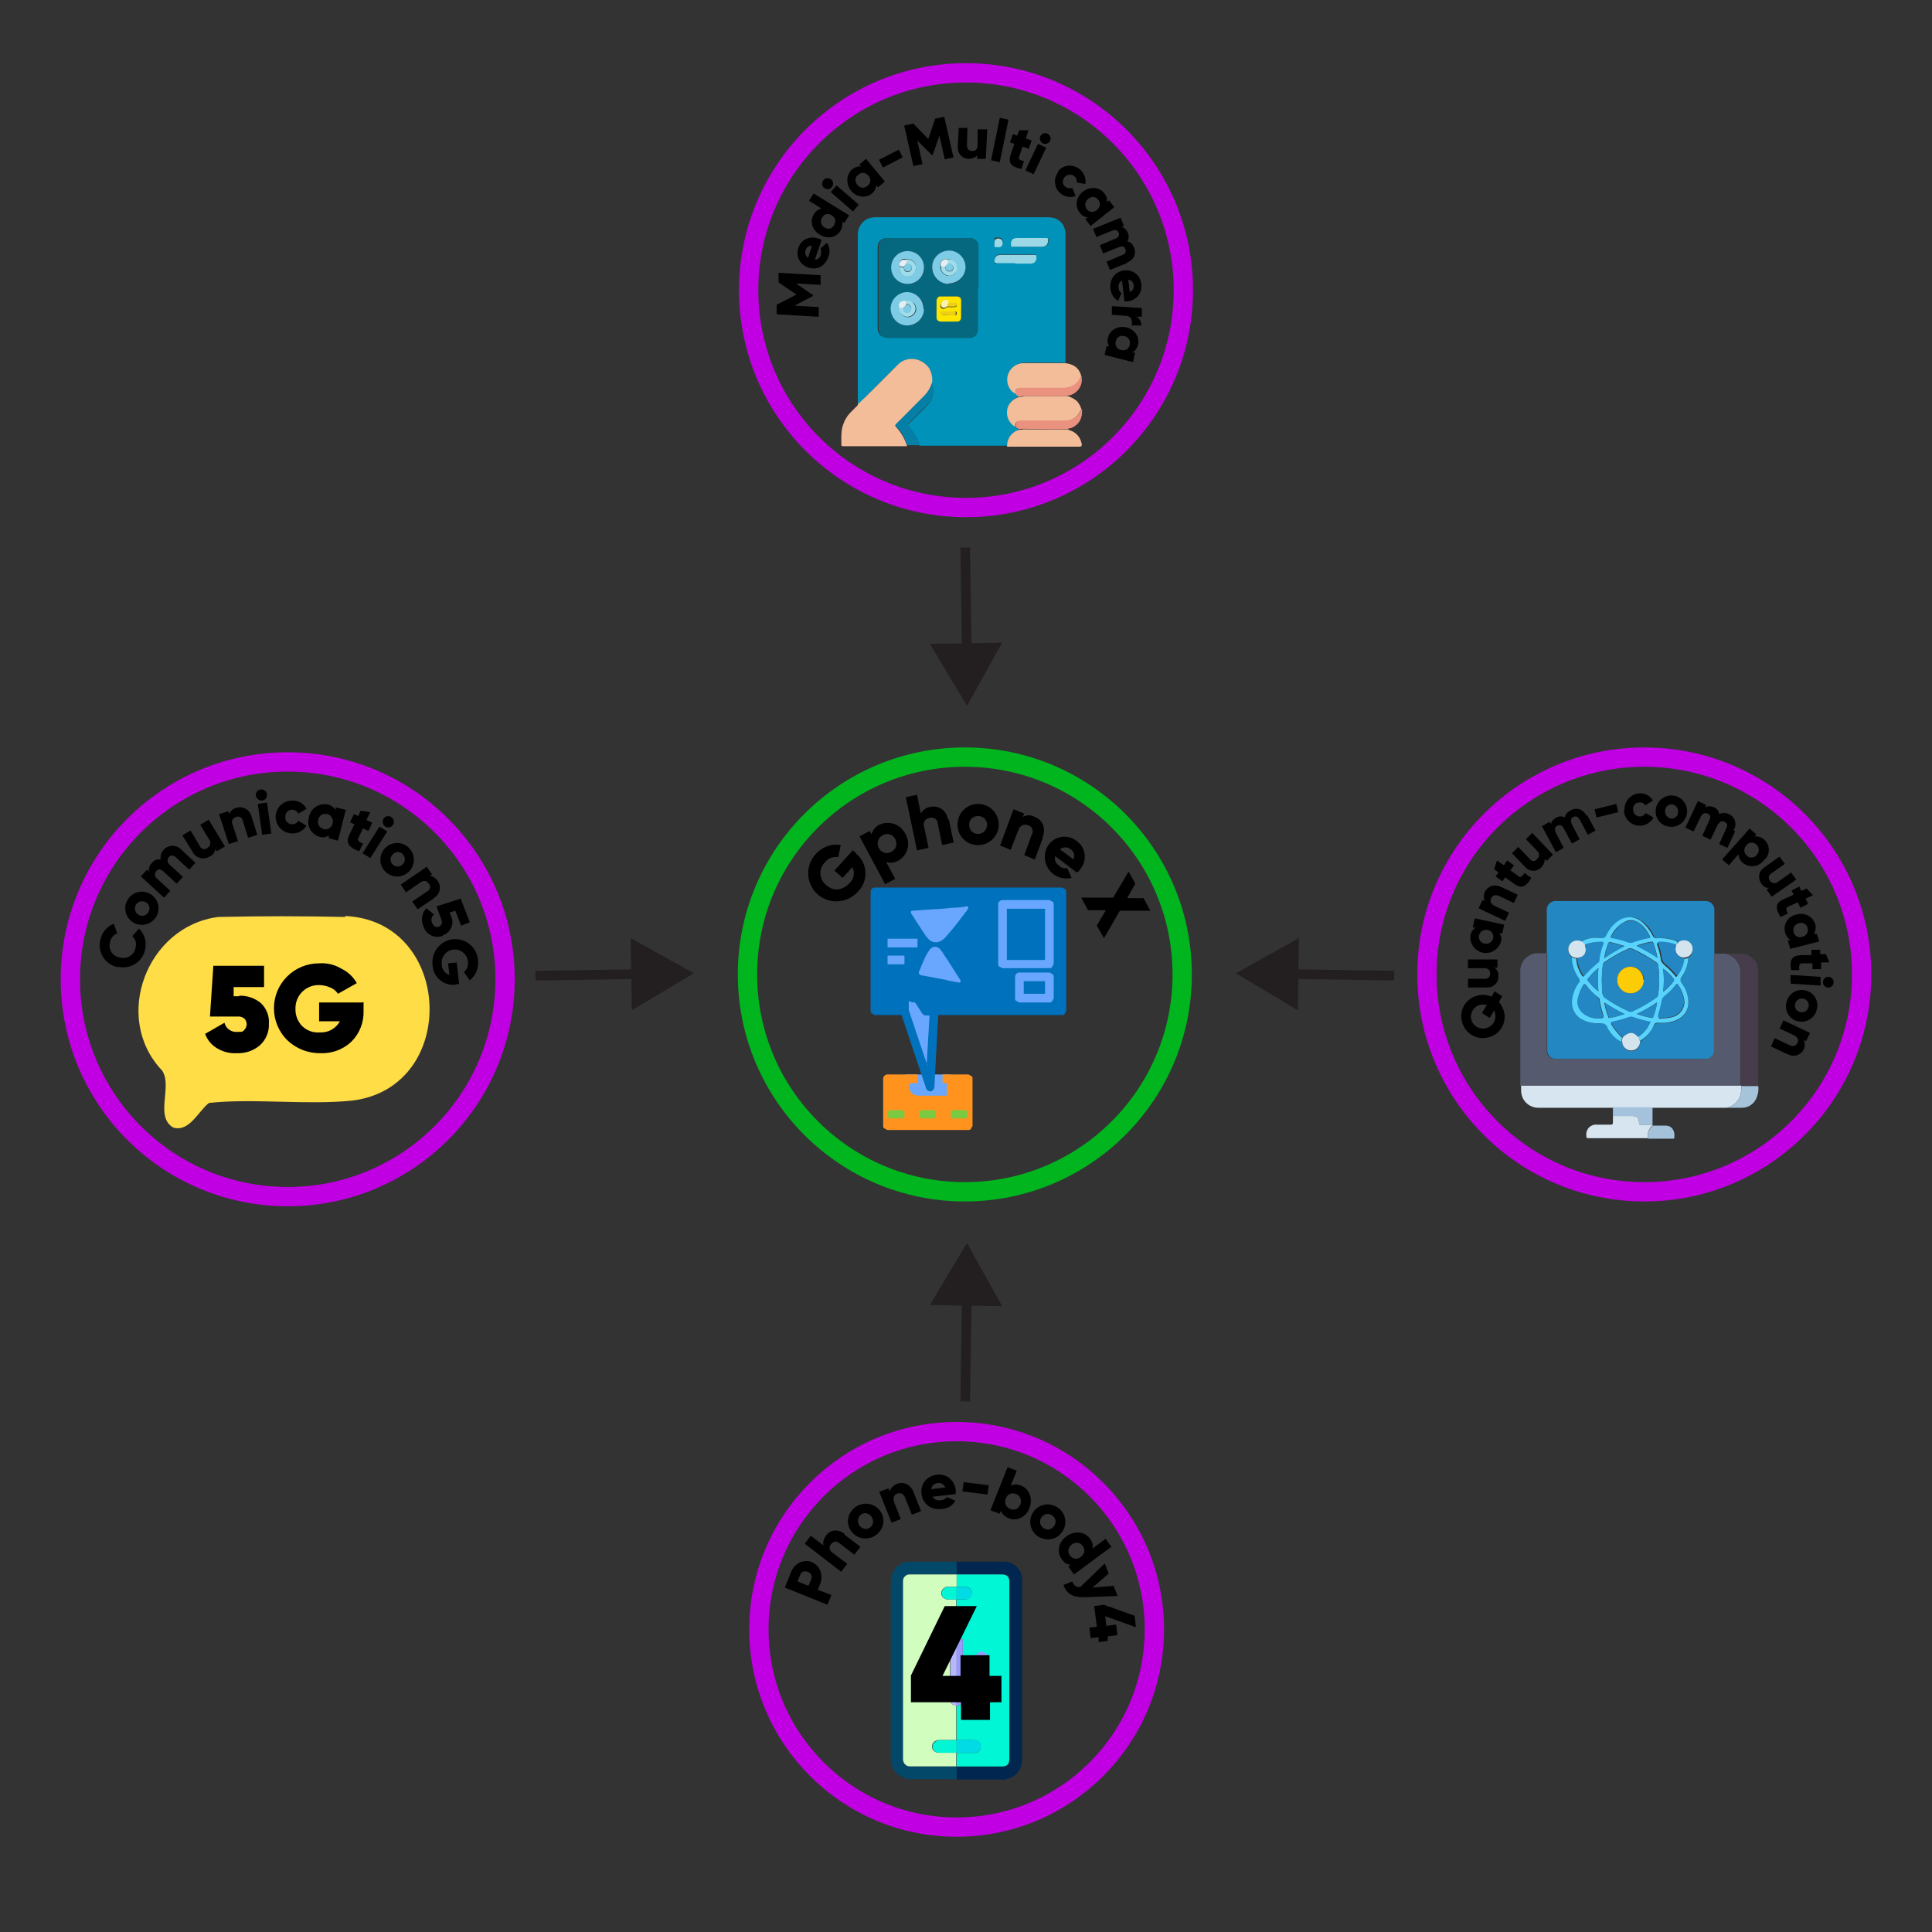 <?xml version="1.0" encoding="UTF-8"?><svg id="Layer_1" xmlns="http://www.w3.org/2000/svg" viewBox="0 0 400 400"><rect x="0" y="0" width="400" height="400" fill="#333333" stroke="none"/><defs><style>.cls-1{fill:#eb917f;}.cls-2{fill:#fbe501;}.cls-3{fill:#a5c2db;}.cls-4{fill:#d1fdbf;}.cls-5{fill:#f9f3b1;}.cls-6{fill:#999afe;}.cls-7{fill:#f3bd99;}.cls-8{stroke:#c000e2;}.cls-8,.cls-9{stroke-width:4px;}.cls-8,.cls-9,.cls-10{stroke-miterlimit:10;}.cls-8,.cls-9,.cls-10,.cls-11{fill:none;}.cls-12{fill:#00f6d5;}.cls-13{fill:#01264f;}.cls-14{fill:#7ac943;}.cls-15{fill:#034868;}.cls-16{fill:#f4bd99;}.cls-17{fill:#fedd46;}.cls-18{fill:#02f6d5;}.cls-19{fill:#06687f;}.cls-9{stroke:#00b51e;}.cls-20{fill:#555a6e;}.cls-21{fill:#463c4b;}.cls-22{fill:#a5c3db;}.cls-23{fill:#d3e4ee;}.cls-24{fill:#2489c4;}.cls-10{stroke:#231f20;stroke-width:2px;}.cls-25{fill:#58d4fc;}.cls-26{fill:#d6e5ef;}.cls-27{fill:#ff931e;}.cls-28{fill:#0071bc;}.cls-29{fill:#b7b7fe;}.cls-30{fill:#2487c3;}.cls-31{fill:#979bfd;}.cls-32{fill:#97d6e5;}.cls-33{fill:#7dcbe5;}.cls-34{fill:#eecf15;}.cls-35{fill:#2387c3;}.cls-36{fill:#9dd8e6;}.cls-37{fill:#2487c2;}.cls-38{fill:#0092b9;}.cls-39{fill:#e5eff1;}.cls-40{fill:#2387c2;}.cls-41{fill:#69a6fe;}.cls-42{fill:#b8b8fd;}.cls-43{fill:#a4c2db;}.cls-44{fill:#231f20;}.cls-45{fill:#00dbe6;}.cls-46{fill:#9fddea;}.cls-47{fill:#fccc07;}.cls-48{fill:#067fa6;}</style></defs><line class="cls-11" x1="199.75" y1="113.36" x2="200.25" y2="146.14"/><line class="cls-10" x1="199.83" y1="113.36" x2="200.17" y2="135.38"/><polygon class="cls-44" points="192.52 133.3 200.2 146.14 207.48 133.07 192.52 133.3"/><line class="cls-11" x1="199.75" y1="290.14" x2="200.25" y2="257.36"/><line class="cls-10" x1="199.83" y1="290.14" x2="200.17" y2="268.12"/><polygon class="cls-44" points="207.48 270.43 200.2 257.36 192.52 270.2 207.48 270.43"/><path d="m52.07,169.05l1.2,3.8-1.9.6-1.1-3.5c-.06-.55-.56-.94-1.11-.88-.1.01-.2.04-.29.08-.59.14-.95.72-.81,1.31.02.1.06.2.11.29l1.1,3.4-1.9.6-2-6.2,1.9-.6.2.6c.23-.67.81-1.16,1.5-1.3,1.29-.4,2.65.33,3.05,1.61.02.06.04.12.05.19Z"/><path d="m52.97,164.75c-.08-.64.36-1.22,1-1.3.64-.08,1.22.36,1.3,1s-.36,1.22-1,1.3c0,0,0,0,0,0-.62.02-1.16-.4-1.3-1Zm.4,1.7l1.9-.3.9,6.4-1.9.3-.9-6.4Z"/><path d="m57.07,169.15c0-1.88,1.52-3.4,3.4-3.4.03,0,.07,0,.1,0,1.21-.03,2.33.63,2.9,1.7l-1.7,1c-.34-.71-1.18-1.01-1.89-.67-.53.25-.85.79-.81,1.37-.06.77.51,1.43,1.28,1.5.04,0,.08,0,.12,0,.53.03,1.03-.24,1.3-.7l1.7,1c-1.03,1.62-3.17,2.1-4.79,1.07-1.02-.64-1.63-1.77-1.61-2.97v.1Z"/><path d="m71.57,167.75l-1.6,6.3-1.9-.5v-.6c-.54.42-1.26.53-1.9.3-1.71-.48-2.72-2.25-2.24-3.96.01-.05.03-.09.04-.14.34-1.76,2.03-2.92,3.8-2.6.72.13,1.34.57,1.7,1.2v-.6c.1,0,2,.5,2,.5l.1.1Zm-2.7,2.7c.22-.83-.27-1.68-1.1-1.9,0,0,0,0,0,0-.8-.23-1.64.24-1.86,1.04-.01.05-.03.11-.04.16-.22.83.27,1.68,1.1,1.9,0,0,0,0,0,0,.8.23,1.64-.24,1.86-1.04.01-.05.03-.11.04-.16Z"/><path d="m330.14,167.55l4.5-1.1.4,1.7-4.5,1.1-.4-1.7Z"/><path d="m336.33,167.65c-.05-1.78,1.32-3.29,3.1-3.4,1.14-.08,2.23.51,2.8,1.5l-1.6,1c-.23-.44-.71-.68-1.2-.6-.7-.03-1.29.52-1.32,1.22,0,.09,0,.19.02.28-.02.76.58,1.38,1.34,1.4.02,0,.04,0,.06,0,.5,0,.95-.27,1.2-.7l1.6.9c-.53,1.01-1.56,1.65-2.7,1.7-1.79.08-3.32-1.3-3.4-3.09,0,0,0,0,0,0l.1-.2Z"/><path d="m342.83,167.45c.27-1.77,1.93-2.99,3.7-2.72,1.77.27,2.99,1.93,2.72,3.7-.27,1.77-1.93,2.99-3.7,2.72,0,0-.01,0-.02,0-1.74-.23-2.95-1.83-2.72-3.56,0-.05.01-.09.02-.14Zm4.6.8c.13-.77-.35-1.51-1.1-1.7-.71-.15-1.41.32-1.56,1.03-.01.06-.02.11-.02.17-.13.77.35,1.51,1.1,1.7.71.15,1.41-.32,1.56-1.03.01-.06.02-.11.02-.17Z"/><path d="m359.24,172.15l-1.6,3.4-1.7-.8,1.5-3.3c.3-.6.2-1-.4-1.3s-1,0-1.4.6l-1.5,3.1-1.7-.8,1.5-3.3c.3-.6.2-1-.4-1.3s-1,0-1.4.6l-1.5,3.1-1.7-.8,2.6-5.5,1.7.8-.2.5c.56-.3,1.24-.3,1.8,0,.6.23,1.02.77,1.1,1.4.63-.3,1.37-.3,2,0,1.14.49,1.67,1.81,1.19,2.95-.05.12-.11.24-.19.35l.3.3Z"/><path class="cls-26" d="m314.83,224.75h45.7c.05.78-.05,1.56-.3,2.3-.46,1.21-1.53,2.08-2.8,2.3h-39c-1.92-.02-3.48-1.58-3.5-3.5v-1l-.1-.1Z"/><path class="cls-26" d="m342.14,232.95h.1c-.85.61-1.25,1.68-1,2.7h-12.3c-.4,0-.5,0-.5-.5-.17-1.09.57-2.12,1.66-2.29.18-.03.36-.03.54-.01h2.7c.4,0,.6,0,.6-.5v-1.3h4.1q1.3,0,1.3,1.3c0,.5.2.6.6.6h2.2Z"/><path class="cls-43" d="m342.14,232.95h-2.2c-.4,0-.6,0-.6-.6q0-1.3-1.3-1.3h-4.1v-1.8h8.2v3.7Z"/><path class="cls-22" d="m360.43,224.85h3.6c.13,1.08-.12,2.18-.7,3.1-.61.89-1.62,1.42-2.7,1.4h-3.2c1.27-.22,2.34-1.09,2.8-2.3.25-.71.35-1.45.3-2.2h-.1Z"/><path class="cls-3" d="m341.24,235.75c-.25-1.02.15-2.09,1-2.7h2.6c1.4,0,2,1.2,1.8,2.5,0,.3-.3.2-.5.2h-4.9Z"/><line class="cls-11" x1="110.87" y1="202" x2="143.65" y2="201.5"/><line class="cls-10" x1="110.87" y1="202" x2="132.89" y2="201.66"/><polygon class="cls-44" points="130.81 209.18 143.65 201.5 130.58 194.22 130.81 209.18"/><line class="cls-11" x1="288.65" y1="202" x2="255.86" y2="201.5"/><line class="cls-10" x1="288.65" y1="202" x2="266.62" y2="201.66"/><polygon class="cls-44" points="268.93 194.22 255.86 201.5 268.71 209.18 268.93 194.22"/><circle class="cls-8" cx="59.57" cy="202.75" r="45"/><path d="m24.47,200.25c-2.5-.43-4.19-2.8-3.76-5.31.02-.1.04-.19.06-.29.27-1.55,1.33-2.84,2.8-3.4l.7,2c-.82.3-1.4,1.04-1.5,1.9-.36,1.31.41,2.66,1.72,3.03.13.03.25.06.38.07,1.36.37,2.76-.43,3.13-1.78.03-.1.05-.21.07-.32.26-.84-.02-1.75-.7-2.3l1.4-1.6c1.13,1.08,1.62,2.67,1.3,4.2-.43,2.5-2.8,4.19-5.31,3.76-.1-.02-.19-.04-.29-.06v.1Z"/><path d="m27.87,191.15c-1.71-.83-2.42-2.89-1.59-4.6.83-1.71,2.89-2.42,4.6-1.59,1.71.83,2.42,2.88,1.6,4.59-.85,1.69-2.89,2.4-4.6,1.6Zm2.2-4.4c-.72-.37-1.61-.08-1.98.65,0,.02-.02.03-.02.05-.34.75-.03,1.63.7,2,.72.37,1.61.08,1.98-.65,0-.02.02-.03.02-.05.38-.69.13-1.55-.55-1.93-.05-.03-.1-.05-.15-.07Z"/><path d="m37.57,175.95l2.9,2.7-1.3,1.4-2.8-2.6c-.5-.4-1-.5-1.4,0-.39.43-.36,1.1.07,1.5.04.04.09.07.13.1l2.7,2.5-1.3,1.4-2.81-2.6c-.5-.4-1-.5-1.4,0-.39.43-.36,1.1.07,1.5.04.04.09.07.13.1l2.7,2.5-1.3,1.4-4.8-4.4,1.3-1.4.4.4c-.12-.66.11-1.34.6-1.8.42-.55,1.12-.82,1.8-.7-.12-.72.1-1.46.6-2,.91-1.02,2.48-1.12,3.5-.21.07.07.14.14.21.21Z"/><path d="m43.17,169.65l3.4,5.6-1.7,1-.3-.5c-.06.72-.53,1.34-1.2,1.6-1.13.72-2.63.39-3.36-.74-.05-.08-.1-.17-.14-.26l-2.11-3.4,1.7-1,1.9,3.2c.19.52.77.78,1.29.59.12-.04.22-.11.31-.19.56-.32.76-1.05.43-1.61-.04-.07-.08-.13-.13-.19l-1.8-3,1.7-1v-.1Z"/><path d="m75.17,171.45l-1,2.1c-.2.5.2.8,1,1.1l-.8,1.6c-2.4-.9-2.8-1.9-2-3.5l1-2.1-.9-.4.8-1.7.9.4.5-1.1,2,.3-.8,1.6,1.2.6-.8,1.7-1.2-.6h.1Z"/><path d="m78.57,171.15l1.6,1-3.5,5.5-1.6-1,3.5-5.5Zm.8-1.6c.33-.56,1.05-.74,1.6-.41.56.33.74,1.05.41,1.6-.33.56-1.05.74-1.6.41,0,0,0,0,0,0-.52-.36-.69-1.04-.4-1.6h0Z"/><path d="m79.67,175.65c1.3-1.41,3.49-1.5,4.9-.2,1.41,1.3,1.5,3.49.2,4.9-1.3,1.41-3.49,1.5-4.9.2,0,0,0,0,0,0-1.41-1.3-1.5-3.49-.2-4.9Zm3.7,3.3c.58-.55.6-1.47.05-2.05-.02-.02-.03-.03-.05-.05-.52-.56-1.39-.59-1.95-.06-.05.05-.1.11-.15.16-.55.58-.53,1.5.05,2.05.58.55,1.5.53,2.05-.05,0,0,0,0,0,0Z"/><path d="m89.76,186.05l-3.3,2.2-1.1-1.6,3.1-2.1c.5-.23.72-.83.49-1.33-.05-.1-.11-.19-.19-.27-.4-.6-1-.8-1.8-.2l-2.9,2-1.1-1.6,5.4-3.7,1.1,1.6-.5.3c.71.07,1.34.48,1.7,1.1.75,1.1.46,2.6-.64,3.35-.08.06-.17.11-.26.15v.1Z"/><path d="m91.67,193.75c-1.54.61-3.28-.14-3.89-1.68-.04-.1-.08-.21-.11-.32-.57-1.24-.34-2.7.6-3.7l1.6,1.3c-.54.38-.71,1.11-.4,1.7.3.8.9,1,1.4.8s.8-.7.5-1.5l-1-2.7,5-1.6,1.9,4.9-1.8.7-1.2-3.1-1.2.4.3.7c.7,1.42.11,3.14-1.31,3.84-.13.06-.26.11-.39.16v.1Z"/><path d="m94.47,203.85c-2.33.36-4.5-1.24-4.86-3.57-.02-.14-.04-.29-.04-.43-.35-2.63,1.5-5.04,4.13-5.39.02,0,.05,0,.07,0,2.6-.27,4.92,1.62,5.19,4.22,0,.03,0,.06,0,.08.21,1.6-.43,3.2-1.7,4.2l-1.2-1.7c.66-.57.96-1.45.8-2.3-.19-1.49-1.56-2.54-3.05-2.35-1.49.19-2.54,1.56-2.35,3.05h0c0,1,.65,1.89,1.6,2.2l-.3-2.4,1.8-.2.5,4.5h-.8l.2.1Z"/><path class="cls-17" d="m71.47,189.85c-8.5-.2-17.8-.2-26.3,0-14.8,1.9-22,20.9-11.6,31.8,2.2,3.3-1.6,9.5,2.3,11.8,3.3,1,5.2-3.4,7.4-5.1,9.2-1,20.3.5,29.8-.5,22.1-2.9,20.7-37.2-1.6-38.2v.2Z"/><path d="m49.57,206.15c1.6-.04,3.16.49,4.4,1.5,1.19,1.1,1.82,2.68,1.7,4.3.08,1.71-.62,3.36-1.9,4.5-1.31,1.1-2.99,1.67-4.7,1.6-1.44.09-2.87-.26-4.1-1-1.16-.67-2.05-1.74-2.5-3l4-2.3c.29,1.18,1.39,1.98,2.6,1.9,1.4,0,1.1-.1,1.5-.4.66-.66.67-1.73,0-2.39,0,0,0,0,0,0-.4-.3-.9-.45-1.4-.4h-5.7l.7-10.5h10.5v4.4h-6.3v1.9h1.1l.1-.1Z"/><path d="m75.27,207.45v1.8c.09,2.39-.81,4.71-2.5,6.4-1.72,1.63-4.03,2.5-6.4,2.4-2.57.05-5.05-.92-6.9-2.7-3.65-3.62-3.67-9.51-.05-13.15,1.76-1.77,4.15-2.76,6.65-2.75,1.61-.12,3.22.26,4.6,1.1,1.35.64,2.47,1.69,3.2,3l-3.9,2.2c-.39-.59-.95-1.04-1.6-1.3-.73-.32-1.51-.49-2.3-.5-2.64-.07-4.83,2.02-4.9,4.66,0,.08,0,.16,0,.24-.04,1.29.42,2.55,1.3,3.5.99,1.02,2.39,1.53,3.8,1.4,1.69.08,3.29-.81,4.1-2.3h-4.3v-3.9h9l.2-.1Z"/><circle class="cls-8" cx="340.43" cy="201.75" r="45"/><path d="m308.83,206.35l.6-1.1,1.6,1-.7,1.2c.45.53.79,1.14,1,1.8.71,2.3-.58,4.73-2.88,5.44-.07.02-.15.04-.22.06-2.34.68-4.8-.67-5.48-3.01,0-.03-.02-.06-.02-.09-.71-2.3.58-4.73,2.88-5.44.07-.02.15-.04.22-.06.99-.29,2.05-.22,3,.2Zm.5,2.9l-.9,1.5-1.6-1,1-1.7c-.46-.1-.94-.1-1.4,0-1.34.34-2.15,1.71-1.81,3.05,0,.02,0,.03.01.05.37,1.32,1.74,2.08,3.06,1.71.01,0,.03,0,.04-.01,1.34-.34,2.15-1.71,1.81-3.05,0-.02,0-.03-.01-.05-.02-.21-.09-.42-.2-.6v.1Z"/><path d="m303.93,198.65h6.1v1.7h-.6c.56.42.87,1.1.8,1.8.03,1.25-.96,2.28-2.21,2.31-.1,0-.2,0-.29-.01h-3.8v-1.8h3.5c.55.06,1.04-.34,1.1-.89,0-.07,0-.14,0-.21,0-.7-.4-1.1-1.3-1.1h-3.3v-1.8Z"/><path d="m305.43,190.15l6,1.3-.4,1.8h-.6c.42.5.54,1.19.3,1.8-.54,1.7-2.37,2.65-4.07,2.1-1.49-.48-2.43-1.95-2.23-3.5.13-.66.53-1.24,1.1-1.6h-.6c0-.1.4-1.9.4-1.9h.1Zm2.6,2.4c-.77-.21-1.57.25-1.78,1.02,0,.03-.01.05-.02.08-.18.75.27,1.5,1.02,1.68.03,0,.06.01.08.02.77.21,1.57-.25,1.78-1.02,0-.03.01-.05.02-.08.18-.75-.27-1.5-1.02-1.68-.03,0-.06-.01-.08-.02h0Z"/><path d="m310.83,183.65l3.4,1.6-.8,1.7-3.2-1.5c-.54-.28-1.2-.07-1.48.47,0,.01-.01.02-.02.03-.3.6-.1,1.2.7,1.6l3,1.4-.8,1.7-5.5-2.6.8-1.7.5.2c-.3-.6-.3-1.3,0-1.9.55-1.16,1.94-1.66,3.1-1.1.07.03.13.07.2.1h.1Z"/><path d="m312.64,180.15l1.8,1.3c.4.3.7,0,1.2-.7l1.4,1c-1.2,2.1-2.2,2.2-3.6,1.2l-1.8-1.3-.6.8-1.4-1,.6-.8-.9-.7.6-1.8,1.4,1,.7-1,1.4,1-.7,1h-.1Z"/><path d="m317.33,172.55l4.2,4.4-1.3,1.3-.4-.4c0,.69-.29,1.34-.8,1.8-.89.87-2.31.85-3.18-.04-.08-.08-.15-.17-.22-.26l-2.6-2.7,1.3-1.3,2.4,2.5c.26.41.81.54,1.23.27.11-.07.2-.16.27-.27.47-.37.55-1.05.18-1.52-.05-.07-.12-.13-.18-.18l-2.3-2.4,1.3-1.3.1.1Z"/><path d="m328.54,168.65l1.8,3.3-1.6.9-1.7-3.2c-.3-.5-.7-.8-1.3-.5s-.6.8-.3,1.5l1.6,3.1-1.6.9-1.7-3.2c-.3-.5-.7-.8-1.3-.5s-.6.8-.3,1.5l1.6,3.1-1.6.9-2.9-5.4,1.6-.9.3.5c0-.5.4-1,1.1-1.4.56-.3,1.24-.3,1.8,0,0-.6.4-1.1,1.2-1.5,1.06-.61,2.42-.24,3.03.82.07.12.13.25.17.38l.1-.3Z"/><path d="m365.14,178.15c-1,1.32-2.88,1.58-4.2.58-.03-.02-.07-.05-.1-.08-.55-.44-.88-1.1-.9-1.8l-2,2.3-1.4-1.2,5.7-6.4,1.4,1.2-.4.4c1.54-.1,2.87,1.08,2.97,2.62.06.92-.34,1.81-1.07,2.38h0Zm-1.4-1.2c.55-.58.53-1.5-.05-2.05-.02-.02-.04-.03-.05-.05-.55-.53-1.43-.52-1.97.04-.05.05-.09.11-.13.16-.55.58-.53,1.5.05,2.05.02.02.04.03.05.05.55.54,1.43.53,1.97-.01.06-.06.11-.12.15-.19h-.02Z"/><path d="m371.83,182.15l-5,3.5-1.1-1.5.5-.3c-.68,0-1.29-.39-1.6-1-.74-1.02-.5-2.45.52-3.18.06-.04.12-.08.18-.12l3.1-2.2,1.1,1.5-2.8,2c-.48.27-.66.87-.39,1.36.03.05.06.1.09.14.36.52,1.07.65,1.59.29.04-.03.08-.06.11-.09l2.7-1.9,1.1,1.5h-.1Z"/><path d="m372.14,186.85l-2,.9c-.5.2-.3.7,0,1.4l-1.5.7c-1.3-2.1-.9-3,.7-3.7l2-.9-.4-.9,1.6-.8.4.9,1.1-.5,1.3,1.4-1.5.7.5,1.1-1.6.8-.5-1.1h-.1Z"/><path d="m376.54,194.95l-5.9,1.5-.5-1.8h.6c-.61-.38-1.04-1-1.2-1.7-.36-1.62.66-3.22,2.28-3.58.04,0,.08-.02.12-.02,1.63-.52,3.37.37,3.9,2,.16.68.06,1.4-.3,2h.6c0-.1.5,1.6.5,1.6h-.1Zm-3.4-1c.77-.14,1.28-.89,1.13-1.66,0-.05-.02-.1-.03-.14-.13-.72-.82-1.2-1.54-1.07-.09.02-.17.04-.26.07-.77.14-1.28.89-1.13,1.66,0,.05.02.1.03.14.13.72.82,1.2,1.54,1.07.09-.02.17-.04.26-.07Z"/><path d="m375.14,199.45h-2.2c-.5.2-.5.6-.4,1.4h-1.7c-.4-2.3.3-3,2-3.1h2.2v-1.1h1.8v.9h1.2l.7,1.7h-1.7v1.4h-1.8v-1.2h-.1Z"/><path d="m376.93,202.25v1.8l-6.2-.4v-1.8l6.2.4Zm1.7,0c.61.06,1.06.59,1,1.2-.06.61-.59,1.06-1.2,1s-1.06-.59-1-1.2c.06-.61.59-1.06,1.2-1h0Z"/><path d="m373.76,205.05c1.71.37,2.8,2.05,2.43,3.77,0,.04-.02.09-.03.13-.36,1.75-2.06,2.88-3.81,2.52-.03,0-.06-.01-.09-.02-1.71-.37-2.8-2.05-2.43-3.77,0-.04.02-.09.03-.13.36-1.75,2.06-2.88,3.81-2.52.03,0,.06.01.09.02Zm-1,4.5c.77.16,1.53-.33,1.7-1.1s-.33-1.53-1.1-1.7c-.77-.16-1.53.33-1.7,1.1-.18.75.27,1.5,1.02,1.68.03,0,.06.01.08.02Z"/><path d="m370.04,218.25l-3.4-1.6.8-1.7,3.2,1.5c.54.28,1.2.07,1.48-.47,0-.01.01-.02.02-.03.3-.6.1-1.2-.7-1.6l-3-1.4.8-1.7,5.5,2.6-.8,1.7-.5-.2c.3.6.3,1.3,0,1.9-.55,1.16-1.94,1.66-3.1,1.1-.07-.03-.13-.07-.2-.1h-.1Z"/><path class="cls-40" d="m320.24,197.45v-8.8c-.14-1.02.57-1.96,1.58-2.1.17-.02.34-.02.52,0h30.5c1.02-.14,1.96.57,2.1,1.58.02.17.02.34,0,.52v28.7c.09.96-.61,1.81-1.56,1.9-.11.01-.22.01-.34,0h-30.8c-.98.07-1.83-.67-1.9-1.65,0-.08,0-.17,0-.25v-19.9h-.1Zm19.2,18.2c.4,0,.6-.3.9-.6.87-.76,1.58-1.67,2.1-2.7.12-.33.45-.54.8-.5.94.03,1.88-.03,2.8-.2,2.4-.6,3.7-2.2,3.5-4.5-.08-1.24-.54-2.42-1.3-3.4-.4-.42-.4-1.08,0-1.5.83-1.17,1.28-2.57,1.3-4,.87-.51,1.17-1.63.66-2.5-.14-.24-.33-.44-.56-.6-.59-.45-1.41-.45-2,0-.24-.26-.55-.44-.9-.5-1.09-.38-2.25-.52-3.4-.4-.44.08-.86-.18-1-.6-.47-1.06-1.19-1.99-2.1-2.7-1.22-1.13-3.02-1.37-4.5-.6-.98.55-1.81,1.34-2.4,2.3-.3.5-.5,1.2-1,1.5s-1.2,0-1.8,0c-1.07-.06-2.13.26-3,.9-.43-.21-.92-.28-1.4-.2-.68.19-1.21.72-1.4,1.4-.18.79.18,1.61.9,2,.05,1.51.54,2.96,1.4,4.2.3.3.3.8,0,1.1-.65.96-1.09,2.05-1.28,3.2-.3,1.51.28,3.06,1.5,4,1.22.86,2.71,1.25,4.2,1.1.8,0,1.4.1,1.6,1,0,.2.2.4.4.6.57.95,1.4,1.72,2.4,2.2,0,.76.42,1.46,1.1,1.8.93.42,2.02,0,2.44-.92.11-.25.17-.51.16-.78l-.12-.1Z"/><path class="cls-20" d="m320.24,197.45v19.9c-.09.96.61,1.81,1.56,1.9.11.01.22.01.34,0h30.8c.98.07,1.83-.67,1.9-1.65,0-.08,0-.17,0-.25v-19.9h2.4c1.95.42,3.28,2.22,3.1,4.2v23.1h-45.58v-24c.15-1.78,1.53-3.2,3.3-3.4h2.1l.08.1Z"/><path class="cls-21" d="m360.43,224.75v-23.1c0-2.2-1-3.7-3.1-4.2h3.2c1.87.05,3.4,1.53,3.5,3.4v23.9h-3.6Z"/><path class="cls-25" d="m349.54,198.15c-.02,1.43-.47,2.83-1.3,4-.4.42-.4,1.08,0,1.5.74.99,1.19,2.17,1.3,3.4.2,2.3-1.1,3.9-3.5,4.5-.92.22-1.86.28-2.8.2-.4,0-.7.1-.8.5-.47,1.06-1.19,1.99-2.1,2.7-.3.2-.5.5-.9.6-.05-.31-.16-.62-.3-.9,1.07-.66,1.91-1.64,2.4-2.8.1-.3,0-.3-.2-.3-1.13-.19-2.23-.49-3.3-.9-.29-.1-.61-.1-.9,0-1.03.4-2.11.71-3.2.9-.5,0-.4.2-.3.6.59,1.01,1.33,1.92,2.2,2.7l-.2.8c-1-.48-1.83-1.25-2.4-2.2-.17-.18-.3-.38-.4-.6-.2-.8-.8-1-1.6-1-1.48.1-2.96-.28-4.2-1.1-1.22-.94-1.8-2.49-1.5-4,.16-1.16.61-2.26,1.3-3.2.3-.3.3-.8,0-1.1-.86-1.24-1.35-2.69-1.4-4.2.29.11.59.18.9.2.07,1.38.56,2.7,1.4,3.8.87-1.09,1.88-2.06,3-2.9.11-.11.17-.25.2-.4.17-1.12.44-2.22.8-3.3.2-.5,0-.6-.4-.6-1.16,0-2.31.2-3.4.6l-.6-.6c.89-.58,1.93-.9,3-.9.6,0,1.4.2,1.8,0s.6-1,1-1.5c.59-.96,1.42-1.75,2.4-2.3,1.48-.77,3.28-.53,4.5.6.87.76,1.58,1.67,2.1,2.7.14.42.56.68,1,.6,1.15-.07,2.3.06,3.4.4.34.09.65.26.9.5-.2.2-.3.5-.6.6-1.06-.39-2.17-.6-3.3-.6-.5,0-.6.2-.4.6.33.91.56,1.85.7,2.8,0,.6.5,1,.9,1.4.2.2.5.4.7.6.49.47.96.98,1.4,1.5,0,.1.2.4.4,0,.72-1.04,1.17-2.24,1.3-3.5.31-.02.61-.09.9-.2l.1-.2Zm-17.9,4.9c0,.7.1,1.6.1,2.4.03.49.29.94.7,1.2,1.48,1.09,3.1,2,4.8,2.7.22.1.48.1.7,0,1.72-.78,3.36-1.71,4.9-2.8.29-.17.48-.47.5-.8.2-1.93.2-3.87,0-5.8-.03-.28-.17-.53-.4-.7-1.61-1.12-3.31-2.09-5.1-2.9h-.6c-1.75.77-3.42,1.71-5,2.8-.24.15-.39.41-.4.7-.12,1.03-.19,2.06-.2,3.1v.1Zm6-12.5c-.27-.02-.54.02-.8.1-1.48.59-2.66,1.74-3.3,3.2-.2.3,0,.3.3.3,1.12.21,2.23.51,3.3.9.29.1.61.1.9,0,1.07-.39,2.18-.69,3.3-.9.3,0,.4-.1.2-.4-.27-.57-.61-1.1-1-1.6-.7-.93-1.75-1.54-2.9-1.7h0v.1Zm-6.5,20.3h.3q.7,0,.5-.7c-.28-.89-.51-1.79-.7-2.7,0-.3,0-.7-.3-.9-.99-.74-1.86-1.61-2.6-2.6-.2-.3-.3-.2-.5,0-.49.72-.83,1.54-1,2.4-.41,1.16-.09,2.45.8,3.3,1.01.84,2.29,1.26,3.6,1.2h-.1,0Zm12.7,0c.84.02,1.69-.08,2.5-.3,1.7-.46,2.73-2.19,2.3-3.9-.2-.93-.57-1.81-1.1-2.6-.2-.4-.3-.4-.6,0-.63.83-1.37,1.57-2.2,2.2-.42.31-.68.78-.7,1.3-.06.83-.26,1.64-.6,2.4q-.3,1,.4,1h0v-.1Zm-12.9-5.6c-.2-1.59-.2-3.21,0-4.8-.8.6-1.5,1.3-2.1,2.1-.17.13-.2.37-.07.53.02.02.04.05.07.07h0c.62.77,1.33,1.48,2.1,2.1h0Zm8-9.4c1.47.68,2.87,1.48,4.2,2.4-.17-.99-.44-1.96-.8-2.9.02-.2-.13-.38-.34-.4-.02,0-.04,0-.06,0-1.02.17-2.03.44-3,.8h0v.1Zm-2.6,14.1c-1.45-.7-2.86-1.5-4.2-2.4.16.99.43,1.97.8,2.9-.02.15.09.28.24.3.02,0,.04,0,.06,0,1.02-.17,2.03-.44,3-.8h.1Zm-4.2-11.6c1.34-.93,2.74-1.76,4.2-2.5-1-.3-2-.6-3-.8-.3,0-.3.1-.4.3-.37.93-.64,1.91-.8,2.9h0v.1Zm12.2,2.2c.2,1.59.2,3.21,0,4.8.8-.6,1.5-1.3,2.1-2.1.2-.2.1-.5,0-.7-.6-.76-1.31-1.44-2.1-2Zm-5.4,9.4c.98.35,1.98.61,3,.8.2,0,.3,0,.3-.2.41-.96.67-1.97.8-3-1.33.92-2.73,1.72-4.2,2.4h.1Z"/><path class="cls-23" d="m347.04,195.55c.3-.1.4-.4.6-.6.62-.36,1.38-.36,2,0,.84.56,1.06,1.7.5,2.54-.15.23-.36.42-.6.56-.29.11-.59.18-.9.2-1.02,0-1.83-.84-1.82-1.86,0-.22.04-.44.12-.64v-.3l.1.1Z"/><path class="cls-23" d="m335.76,215.55l.2-.8c1.3-1.3,2.1-1.3,3.3,0,.05.31.16.62.3.9,0,1.02-.83,1.85-1.85,1.85s-1.85-.83-1.85-1.85l-.1-.1Z"/><path class="cls-23" d="m326.54,198.35c-.31-.02-.61-.09-.9-.2-.89-.5-1.2-1.62-.7-2.51.26-.46.69-.78,1.2-.89.48-.09.97-.02,1.4.2l.6.6c.5,1.7,0,2.6-1.6,2.8Z"/><path class="cls-37" d="m331.64,203.05c-.03-1.04.03-2.08.2-3.1.03-.28.17-.53.4-.7,1.55-1.13,3.23-2.06,5-2.8.2,0,.4-.1.6,0,1.79.81,3.49,1.78,5.1,2.9.24.15.39.41.4.7.25,1.93.25,3.87,0,5.8-.02.33-.21.63-.5.8-1.54,1.09-3.18,2.02-4.9,2.8-.22.1-.48.1-.7,0-1.66-.78-3.27-1.68-4.8-2.7-.43-.25-.7-.7-.7-1.2-.08-.8-.11-1.6-.1-2.4v-.1Zm8.7-.2c-.03-1.52-1.28-2.73-2.8-2.7-1.52.03-2.73,1.28-2.7,2.8.03,1.48,1.22,2.67,2.7,2.7,1.49,0,2.69-1.19,2.7-2.68,0,0,0-.01,0-.02h0l.1-.1Z"/><path class="cls-35" d="m337.64,190.55c1.18.07,2.26.7,2.9,1.7.39.5.73,1.03,1,1.6.2.3.1.4-.2.4-1.12.21-2.23.51-3.3.9-.29.1-.61.1-.9,0-1.07-.39-2.18-.69-3.3-.9-.2,0-.4,0-.3-.3.8-1.4,1.6-2.7,3.3-3.2.3,0,.5-.1.8-.1v-.1Z"/><path class="cls-35" d="m331.14,210.85c-1.31.11-2.62-.32-3.6-1.2-.89-.85-1.21-2.14-.8-3.3.25-.83.58-1.64,1-2.4.2-.3.3-.3.5,0,.79.94,1.66,1.81,2.6,2.6.23.24.34.57.3.9.19.91.42,1.81.7,2.7q.2.7-.5.7h-.2Z"/><path class="cls-35" d="m343.76,210.85q-.7,0-.4-1c.25-.79.45-1.59.6-2.4.02-.52.28-.99.7-1.3.83-.63,1.57-1.37,2.2-2.2.2-.3.4-.3.6,0,.51.8.88,1.68,1.1,2.6.43,1.71-.6,3.44-2.3,3.9-.81.22-1.66.32-2.5.3v.1Z"/><path class="cls-30" d="m339.24,214.75c-1.1-1.2-1.9-1.2-3.3,0-.92-.73-1.67-1.65-2.2-2.7-.2-.4-.2-.5.3-.6,1.09-.21,2.16-.51,3.2-.9.29-.1.61-.1.9,0,1.07.39,2.18.69,3.3.9.2,0,.4,0,.2.3-.49,1.16-1.33,2.14-2.4,2.8v.2Z"/><path class="cls-30" d="m326.54,198.35c1.5-.2,2.1-1.1,1.6-2.8,1.09-.4,2.24-.6,3.4-.6.4,0,.6.1.4.6-.41,1.06-.68,2.17-.8,3.3,0,.2,0,.3-.2.4-1.07.89-2.07,1.86-3,2.9-.84-1.1-1.33-2.42-1.4-3.8Z"/><path class="cls-30" d="m347.04,195.55v.3c-.38.92.06,1.98.98,2.36.23.09.47.14.72.14-.08,1.27-.54,2.48-1.3,3.5-.2.3-.3,0-.4,0-.44-.52-.91-1.03-1.4-1.5-.21-.22-.45-.43-.7-.6-.46-.34-.79-.84-.9-1.4-.08-.97-.32-1.91-.7-2.8-.2-.4-.1-.6.4-.6,1.13,0,2.25.2,3.3.6Z"/><path class="cls-24" d="m330.93,205.25c-.8-.6-1.5-1.3-2.1-2.1-.2-.1-.2-.4,0-.6h0c.6-.8,1.3-1.5,2.1-2.1-.2,1.59-.2,3.21,0,4.8Z"/><path class="cls-24" d="m338.93,195.85c.97-.36,1.98-.63,3-.8.3,0,.3.2.4.4.37.93.64,1.91.8,2.9-1.33-.92-2.73-1.72-4.2-2.4v-.1Z"/><path class="cls-24" d="m336.33,209.95c-.98.35-1.98.61-3,.8-.15.02-.28-.09-.3-.24,0-.02,0-.04,0-.06-.37-.93-.64-1.91-.8-2.9,1.33.92,2.73,1.72,4.2,2.4h-.1Z"/><path class="cls-24" d="m332.14,198.35c.16-.99.43-1.97.8-2.9,0-.2.1-.4.4-.3,1.02.17,2.03.44,3,.8-1.48.7-2.88,1.54-4.2,2.5v-.1Z"/><path class="cls-24" d="m344.33,200.55c.77.59,1.47,1.26,2.1,2,.19.13.25.39.12.58-.03.05-.07.09-.12.12-.62.77-1.33,1.48-2.1,2.1.2-1.59.2-3.21,0-4.8Z"/><path class="cls-24" d="m338.93,209.95c1.44-.72,2.84-1.53,4.2-2.4-.17,1.02-.44,2.03-.8,3,0,.1-.1.3-.3.2-1.02-.17-2.03-.44-3-.8h-.1Z"/><path class="cls-47" d="m340.33,202.85c.03,1.52-1.18,2.77-2.7,2.8-1.52.03-2.77-1.18-2.8-2.7-.03-1.52,1.18-2.77,2.7-2.8h0c1.49,0,2.69,1.19,2.7,2.68,0,0,0,.01,0,.02h.1Z"/><polygon class="cls-41" points="197.76 227.75 185.86 227.75 187.45 222.45 196.86 222.45 197.76 227.75"/><circle class="cls-9" cx="199.76" cy="201.75" r="45"/><path d="m177.26,176.75c2.25,1.86,2.58,5.19.72,7.45-.1.12-.21.24-.32.35-2.13,2.48-5.86,2.77-8.35.65-.02-.02-.04-.03-.05-.05-2.4-2.17-2.59-5.87-.42-8.28,0,0,.01-.02.02-.02,1.29-1.49,3.25-2.21,5.2-1.9l-.5,2.5c-1.06-.16-2.13.26-2.8,1.1-1.22,1.24-1.21,3.25.04,4.47.08.08.17.16.26.23,1.4,1.3,3.3,1.2,4.8-.4.95-.83,1.19-2.19.6-3.3l-2,2.2-1.7-1.5,3.8-4.2.7.6v.1Z"/><path d="m187.45,172.65c1.13,1.9.52,4.35-1.38,5.49,0,0-.02,0-.02.01-.78.49-1.73.6-2.6.3l1.9,3.5-2.1,1.1-5.3-9.9,2.1-1.1.4.7c.22-.87.8-1.59,1.6-2,2.02-.95,4.42-.11,5.4,1.9Zm-2.1,1.1c-.41-.91-1.48-1.32-2.39-.91-.07.03-.14.07-.21.11-.92.45-1.31,1.56-.86,2.49.02.04.04.08.06.11.41.91,1.48,1.32,2.39.91.07-.03.14-.07.21-.11.92-.45,1.31-1.56.86-2.49-.02-.04-.04-.08-.06-.11h0Z"/><path d="m196.45,169.65l1,4.8-2.4.5-.9-4.5c-.05-.7-.66-1.22-1.36-1.17-.12,0-.23.03-.34.07-.75.08-1.29.75-1.21,1.5.01.14.05.27.11.4l.9,4.3-2.4.5-2.3-11,2.3-.5.8,3.9c.39-.77,1.14-1.3,2-1.4,1.62-.34,3.21.7,3.55,2.32.02.09.03.19.05.28h.2Z"/><path d="m198.26,170.45c.14-2.35,2.16-4.14,4.51-4,2.35.14,4.14,2.16,4,4.51s-2.16,4.14-4.51,4c-.03,0-.07,0-.1,0-2.31-.16-4.06-2.16-3.9-4.48,0,0,0-.01,0-.02Zm6.1.5c.1-1-.63-1.89-1.63-1.99-.02,0-.05,0-.07,0-.96-.13-1.85.54-1.98,1.5,0,.07-.01.13-.02.2-.1,1,.63,1.89,1.63,1.99.02,0,.05,0,.07,0,1.02.07,1.9-.68,2-1.7Z"/><path d="m215.95,173.35l-1.7,4.6-2.2-.9,1.6-4.3c.35-.63.12-1.43-.51-1.78-.09-.05-.19-.09-.29-.12-.76-.31-1.63.06-1.94.82-.02.06-.04.12-.06.18l-1.6,4.1-2.2-.9,2.8-7.5,2.2.9-.3.7c.77-.46,1.73-.46,2.5,0,1.5.6,2.4,2.1,1.6,4.2h.1Z"/><path d="m219.36,179.35c.45.36,1.03.5,1.6.4l.9,2c-2.4.59-4.82-.88-5.41-3.27-.3-1.21-.08-2.49.61-3.53,1.3-1.84,3.84-2.27,5.67-.97.08.05.15.11.23.17,1.78,1.31,2.17,3.81.86,5.59-.05.07-.11.14-.16.21-.18.28-.42.52-.7.7l-4.5-3.4c-.21.8.16,1.63.9,2v.1Zm2.9-1.5c.36-.72.1-1.6-.6-2-.63-.55-1.57-.55-2.2,0l2.8,2.1v-.1Z"/><path d="m227.06,191.65l1.9-3.2h-3.7l-1.4-2.6h6.6l3.2-5.4,1.4,2.5-1.7,3h3.4l1.4,2.6h-6.3l-3.3,5.7-1.4-2.5-.1-.1Z"/><path class="cls-28" d="m181.15,210.15h5.5l5.1,15.2h0c.11.35.43.6.8.6h.1c.4,0,.7-.4.8-.8l.8-15h25.6c.2,0,.5,0,.6-.3s.3-.4.3-.6v-24.6c0-.2,0-.5-.3-.6s-.4-.3-.6-.3h-38.7c-.5,0-.9.4-.9.9v24.6c0,.2,0,.5.3.6s.4.3.6.3h0Z"/><path class="cls-41" d="m191.95,220.45l-3.8-11.3v-1.9h0c.4.2.85.31,1.3.3l1.5,2.3c.17.23.42.37.7.4h.8l-.6,10.3.1-.1Z"/><path class="cls-27" d="m189.95,224.25v-1.8h-6.2c-.5,0-.9.4-.9.9v9.7c0,.2,0,.5.3.6s.4.3.6.3h16.7c.2,0,.5,0,.6-.3s.3-.4.3-.6v-9.7c0-.2,0-.5-.3-.6s-.4-.3-.6-.3h-5.3v1.8h.9v2.6h-5.9c-1.1,0-2-.9-2-2h0c.02-.32.28-.58.6-.6h1.2Z"/><path class="cls-41" d="m207.56,200.45h9.7c.2,0,.5,0,.6-.3s.3-.4.3-.6v-12.3c0-.2,0-.5-.3-.6s-.4-.3-.6-.3h-9.7c-.5,0-.9.4-.9.9v12.3c0,.2,0,.5.3.6s.4.3.6.3Zm.9-12.3h7.9v10.6h-7.9v-10.6Z"/><path class="cls-41" d="m217.26,201.35h-6.2c-.5,0-.9.4-.9.9v4.4c0,.2,0,.5.3.6s.4.3.6.3h6.2c.2,0,.5,0,.6-.3s.3-.4.3-.6v-4.4c0-.2,0-.5-.3-.6s-.4-.3-.6-.3Zm-.9,4.4h-4.4v-2.6h4.4v2.6Z"/><path class="cls-41" d="m183.76,194.35h6.2v1.8h-6.2v-1.8Z"/><path class="cls-41" d="m183.76,197.85h3.5v1.8h-3.5v-1.8Z"/><path class="cls-14" d="m184.26,229.85h2.6c.21.01.39.19.4.4v.9c-.01.21-.19.39-.4.4h-2.6c-.21-.01-.39-.19-.4-.4v-.9c.01-.21.19-.39.4-.4Z"/><path class="cls-14" d="m190.76,229.85h2.6c.21.01.39.19.4.4v.9c-.01.21-.19.39-.4.4h-2.6c-.21-.01-.39-.19-.4-.4v-.9c.01-.21.19-.39.4-.4Z"/><path class="cls-14" d="m197.26,229.85h2.6c.21.01.39.19.4.4v.9c-.01.21-.19.39-.4.4h-2.6c-.21-.01-.39-.19-.4-.4v-.9c.01-.21.19-.39.4-.4Z"/><path class="cls-41" d="m198.36,203.35c-.27.01-.54-.02-.8-.1-.61-.09-1.21-.22-1.8-.4-.7-.1-1.5-.3-2.2-.4-.9-.2-1.7-.3-2.6-.5-.14.01-.28-.02-.4-.1-.27-.1-.41-.39-.31-.66,0-.01,0-.02.01-.04.21-.38.38-.78.5-1.2.3-.7.6-1.3.9-2,.23-.45.5-.89.8-1.3.4-.63,1.24-.81,1.87-.41.13.08.24.19.33.31.22.25.42.52.6.8.4.7.9,1.3,1.3,2l2.1,3.3c.05.11.12.21.2.3.1.3,0,.5-.4.5l-.1-.1Z"/><path class="cls-41" d="m199.86,187.65h.3c.3,0,.4.2.3.4s-.2.3-.3.5c-.8,1-1.5,2-2.3,3s-1.5,1.8-2.2,2.6c-.38.41-.87.72-1.4.9-.63.12-1.28-.02-1.8-.4-.29-.28-.56-.58-.8-.9-.7-1.1-1.4-2.1-2.1-3.2-.3-.5-.6-1-.9-1.4h0c-.2-.4,0-.6.3-.6l4.3-.3c1.3,0,2.6-.2,3.8-.3.9-.02,1.8-.08,2.7-.2h0l.1-.1Z"/><circle class="cls-8" cx="200" cy="60.08" r="45"/><path d="m169.9,56.98v2c-.1,0-5.1-.3-5.1-.3l3.5,2.4v.2l-3.8,2,5,.3v2c-.1,0-8.7-.5-8.7-.5v-2c.1,0,4.1-2.1,4.1-2.1l-3.7-2.5v-2c.1,0,8.7.5,8.7.5Z"/><path d="m169.9,52.68c.2-.5.1-.9,0-1.3l1.3-1.1c.6.8.7,1.8.3,2.9-.7,2-2.4,2.8-4.2,2.2-1.7-.6-2.6-2.3-2-4.1.6-1.7,2.3-2.5,4.1-1.9.2,0,.5.2.7.3l-1.4,4.1c.7,0,1.1-.5,1.3-1.1h-.1Zm-1.8-1.8c-.7,0-1.2.4-1.3.9-.2.7,0,1.2.5,1.6l.8-2.5Z"/><path d="m168.5,40.08l7.3,4.5-1,1.6-.5-.3c.2.6.1,1.2-.3,1.9-.8,1.4-2.7,1.8-4.3.8-1.6-1-2.1-2.8-1.2-4.2.4-.7,1-1.1,1.6-1.2l-2.6-1.6,1-1.6v.1Zm3.7,4.5c-.8-.5-1.6-.3-2,.5-.4.7-.3,1.5.5,2s1.6.3,2-.5.3-1.5-.5-2Z"/><path d="m170.6,38.88c-.5-.4-.5-1.1-.1-1.6s1.1-.5,1.6-.1.5,1.1.1,1.6-1.1.5-1.6.1Zm1.4.9l1.2-1.4,4.6,4-1.2,1.4-4.6-4Z"/><path d="m179.3,32.88l3.9,4.7-1.4,1.2-.4-.4c0,.6-.3,1.2-.9,1.7-1.2,1-3.2.8-4.3-.6s-1-3.3.2-4.4c.6-.5,1.3-.7,1.9-.6l-.4-.4,1.4-1.2Zm.5,3.5c-.6-.7-1.4-.8-2.1-.2-.7.5-.8,1.4-.2,2.1.6.7,1.4.8,2.1.2.7-.5.8-1.4.2-2.1Z"/><path d="m182,33.08l4.1-2.1.8,1.6-4.1,2.1-.8-1.6Z"/><path d="m197.5,32.58l-1.9.4-1.1-4.9-1.4,4h-.2l-3-3,1.1,4.9-1.9.4-1.9-8.4,1.9-.4,3.1,3.2,1.4-4.2,1.9-.4,1.9,8.4h.1Z"/><path d="m204.4,26.78l-.3,6.1h-1.8v-.7c-.3.4-1,.7-1.8.7-1.2,0-2.3-1-2.2-2.6l.2-3.8h1.8l-.1,3.6c0,.8.4,1.1,1,1.2.7,0,1.2-.3,1.2-1.2v-3.3c.1,0,2,0,2,0Z"/><path d="m207,24.38l1.8.4-1.8,8.8-1.8-.4,1.8-8.8Z"/><path d="m211.7,30.38l-.7,2.1c-.2.5.2.7,1,.9l-.5,1.6c-2.4-.5-2.8-1.4-2.2-3.1l.7-2.1-.9-.3.6-1.7.9.3.4-1.1h1.9l-.5,1.7,1.2.4-.6,1.7-1.2-.4h-.1Z"/><path d="m214.9,29.78l1.7.8-2.6,5.5-1.7-.8,2.6-5.5Zm.5-1.6c.3-.5.9-.8,1.5-.5.5.3.8.9.5,1.5-.3.5-.9.8-1.5.5-.5-.3-.8-.9-.5-1.5Z"/><path d="m219,35.48c1.2-1.4,3.1-1.6,4.6-.4.9.8,1.3,1.9,1.1,3l-1.8-.3c.1-.5,0-.9-.5-1.3-.6-.5-1.4-.4-2,.2-.5.7-.5,1.5.2,2,.4.3.9.4,1.4.2l.7,1.7c-1,.4-2.2.2-3.1-.5-1.4-1.2-1.6-3.2-.4-4.6h-.2Z"/><path d="m230.6,42.98l-4.8,3.8-1.1-1.4.5-.4c-.6,0-1.2-.3-1.7-1-1-1.3-.7-3.2.7-4.3,1.4-1.1,3.4-1,4.4.3.5.6.7,1.3.5,1.9l.5-.4,1.1,1.4-.1.1Zm-3.5.5c.7-.6.8-1.4.3-2.1-.5-.7-1.4-.8-2.1-.2-.7.6-.8,1.4-.3,2.1.5.7,1.4.8,2.1.2Z"/><path d="m233.3,54.48l-3.5,1.4-.7-1.7,3.3-1.4c.6-.2.8-.7.6-1.2-.2-.6-.8-.7-1.4-.4l-3.2,1.3-.7-1.7,3.3-1.4c.6-.2.8-.7.6-1.2-.2-.6-.8-.7-1.4-.4l-3.2,1.3-.7-1.7,5.7-2.3.7,1.7-.5.2c.5.1,1,.5,1.3,1.2s.2,1.3-.1,1.8c.6.1,1.1.5,1.4,1.3.5,1.3,0,2.5-1.5,3.1v.1Z"/><path d="m231.6,59.58c0,.5.3.9.6,1.1l-.7,1.6c-.9-.5-1.4-1.3-1.6-2.5-.2-2.1,1-3.5,2.8-3.8,1.8-.2,3.4.9,3.6,2.9.2,1.8-1,3.3-2.8,3.5h-.7l-.5-4.3c-.6.3-.8.9-.7,1.6v-.1Zm2.3.9c.7-.3.9-.9.8-1.4,0-.7-.5-1.1-1.1-1.2l.3,2.6Z"/><path d="m236.4,67.38h-2.1c.2-.9,0-2-1.3-2l-2.8-.2v-1.8c.1,0,6.2.4,6.2.4v1.8h-1.2c.8.3,1.1,1.1,1.1,1.9l.1-.1Z"/><path d="m234.6,74.98l-5.9-1.5.4-1.8h.6c-.4-.4-.5-1-.3-1.8.4-1.6,2.1-2.5,3.8-2.1,1.8.4,2.8,2.1,2.4,3.6-.2.8-.6,1.3-1.2,1.6h.6c0,.1-.4,1.9-.4,1.9v.1Zm-2.5-2.5c.9.2,1.6-.2,1.8-1.1.2-.8-.2-1.6-1.1-1.8s-1.6.2-1.8,1.1c-.2.8.2,1.6,1.1,1.8Z"/><path class="cls-38" d="m208.5,92.28h-18.1c-.4-1.5-1.2-2.8-2.2-3.9-.3-.3-.3-.4,0-.7,1.3-1.3,2.6-2.5,3.8-3.8,1.2-1.2,1.5-2.9.9-4.4.1-.6,0-1.3,0-1.9-.6-2.3-2.9-3.7-5.1-3.1-.8.2-1.4.6-2,1.1-2.3,2.2-4.5,4.5-6.8,6.8-.4.4-.9.9-1.4,1.3v-35.1c0-1.5.9-2.9,2.3-3.4.4-.1.8-.2,1.3-.2h35.8c2.2,0,3.6,1.4,3.6,3.6v26.5h-8.4c-1.4,0-2.8.8-3.3,2.1-.7,1.6,0,3.6,1.4,4.2h.1c.2.5.6.4.8.7-1.8.4-3,2.2-2.5,4.1.2.9.8,1.7,1.6,2.2h0c.2.4.6.4.8.6-1.6.4-2.6,1.8-2.6,3.4v-.1Zm-6-32.6v-8.5c0-1-.7-1.9-1.7-1.9h-17c-1.3,0-2.1.7-2.1,2v16.7c0,1,.7,1.8,1.7,1.9h17.2c.9,0,1.7-.6,1.8-1.5v-8.8l.1.1Zm7.7-5.2h3.1q1.3,0,1.3-1.3c0-.4-.1-.5-.5-.5h-6.9q-1.3,0-1.3,1.3c0,1.3.1.5.5.4h3.8v.1Zm3.1-5.2h-2.7q-1.2,0-1.2,1.3c0,.4.2.5.5.5h5.9q1.3,0,1.3-1.4c0-.3-.1-.4-.4-.4h-3.4,0Zm-7.4.8c0,1-.2.9.8.9.6,0,.9-.3.9-.9q0-.9-.9-.9c-.9,0-.8,0-.8.8v.1Z"/><path class="cls-16" d="m177.6,83.68c.5-.4.9-.9,1.4-1.3,2.3-2.3,4.5-4.5,6.8-6.8,1.6-1.7,4.3-1.7,6,0,.6.5.9,1.2,1.1,2,.1.6.2,1.3,0,1.9-.3.9-.8,1.8-1.5,2.5-2,1.9-3.9,3.9-5.8,5.8-.3.3-.3.4,0,.7,1,1.1,1.8,2.5,2.2,3.9h-13.2c-.2,0-.4,0-.4-.2,0-1.3-.1-2.5.2-3.7.3-1.2.9-2.3,1.7-3.1l1.5-1.5v-.2Z"/><path class="cls-7" d="m210.2,81.48c-1.4-.6-2.1-2.7-1.4-4.2.5-1.3,1.9-2.2,3.3-2.1h8.4c1.9.2,3,1.1,3.4,2.8-.2,0-.2.1-.2.2-.4.9-1.1,1.6-2,1.9-.6.2-1.2.3-1.8.3h-8.4c-1,0-1.2,0-1.3,1.1Z"/><path class="cls-16" d="m210.2,88.38c-1.6-.9-2.2-3-1.3-4.6.5-.8,1.3-1.4,2.2-1.6.4,0,.7-.1,1.1-.2h8.8c.7.2,1.4.6,1.9,1,.5.5.8,1.1,1,1.8,0,0-.2.1-.2.2-.7,1.7-2.1,2.2-3.7,2.2h-8.6c-1,0-1.2.2-1.2,1.2Z"/><path class="cls-16" d="m208.5,92.28c0-1.6,1.1-3,2.6-3.3.2,0,.5,0,.7-.1,3.1,0,6.3.1,9.4,0,0,.2.2.2.3.2,1.2.4,2.1,1.3,2.4,2.6.2.7,0,.8-.6.8h-14.8v-.2Z"/><path class="cls-48" d="m187.8,92.28c-.4-1.5-1.1-2.8-2.2-3.9-.3-.3-.3-.4,0-.7,2-1.9,3.9-3.9,5.8-5.8.7-.7,1.2-1.5,1.5-2.5.6,1.5.3,3.3-.9,4.4-1.3,1.3-2.6,2.6-3.8,3.8-.3.3-.3.4,0,.7,1,1.1,1.8,2.5,2.2,3.9h-2.6v.1Z"/><path class="cls-1" d="m221.2,88.78c-3.1.2-6.3,0-9.4,0-.2,0-.5,0-.7.1-.3-.2-.6-.2-.8-.5h0c0-1.1.2-1.3,1.2-1.3h8.6c1.7,0,3-.5,3.7-2.2,0,0,.1-.2.2-.2.2,2-.7,3.4-2.4,4h-.3l-.1.1Z"/><path class="cls-1" d="m221,81.98h-8.8c-.4,0-.7,0-1.1.2-.2-.2-.6-.2-.8-.6h-.1c.1-1.1.2-1.3,1.3-1.3h8.4c.6,0,1.2,0,1.8-.3.9-.3,1.6-1,2-1.9,0-.1,0-.2.2-.2.4,1.8-.7,3.5-2.5,4h-.4v.1Z"/><path class="cls-19" d="m202.5,59.68v8.5c0,.9-.6,1.7-1.5,1.8h-17.2c-1,0-1.8-.7-1.9-1.7v-17c0-1.3.7-2,2.1-2h16.7c1,0,1.9.6,1.9,1.6v8.8h-.1Zm-11.2,4.3c0-1.9-1.5-3.4-3.4-3.4s-3.4,1.5-3.4,3.4,1.5,3.4,3.4,3.4h0c1.9,0,3.4-1.5,3.4-3.4Zm0-8.6c0-1.9-1.5-3.4-3.4-3.4s-3.4,1.5-3.4,3.4,1.5,3.4,3.4,3.4,3.4-1.5,3.5-3.3h0l-.1-.1Zm5.1,3.4c1.9,0,3.4-1.5,3.4-3.4s-1.5-3.4-3.4-3.4-3.4,1.5-3.4,3.4h0c0,1.9,1.5,3.4,3.4,3.4h0Zm2.6,5.2v-1.6c0-.5-.3-.9-.7-1h-3.5c-.4,0-.9.3-.9.7v3.5c0,.5.3.9.8.9h3.5c.5,0,.9-.3.9-.8v-1.7h-.1Z"/><path class="cls-32" d="m210.2,54.48h-3.8c-.3,0-.5,0-.5-.4,0-.87.43-1.3,1.3-1.3h6.9c.4,0,.5,0,.5.5,0,.87-.43,1.3-1.3,1.3h-3.1v-.1Z"/><path class="cls-36" d="m213.2,49.28h3.4c.3,0,.4,0,.4.4q0,1.4-1.3,1.4h-5.9c-.4,0-.5,0-.5-.5,0-.87.4-1.3,1.2-1.3h2.7Z"/><path class="cls-36" d="m205.9,50.18c0-.53.27-.8.8-.8s.83.3.9.9q0,.9-.9.9c-1,0-.8,0-.8-.9v-.1Z"/><path class="cls-7" d="m210.2,81.48h.1c0,.1-.1,0-.1,0Z"/><path class="cls-33" d="m191.3,63.98c0,1.9-1.6,3.4-3.5,3.4s-3.4-1.6-3.4-3.5,1.6-3.4,3.4-3.4c1.9,0,3.4,1.6,3.4,3.5h.1Zm-5.1-.5v.4c0,.8.5,1.4,1.2,1.7.9.3,1.9-.2,2.2-1.1.2-.5,0-1.1-.2-1.5-.4-.5-1.1-.8-1.7-.6-1.1,0-1.4.3-1.4,1.2h0l-.1-.1Z"/><path class="cls-33" d="m191.3,55.38c0,1.9-1.5,3.4-3.4,3.4s-3.4-1.5-3.4-3.4,1.5-3.4,3.4-3.4h0c1.9,0,3.4,1.5,3.4,3.4h0Zm-5-.3c-.2.6,0,1.3.6,1.7.6.4,1.4.4,2,0,.5-.4.8-1,.7-1.7-.1-.9-.9-1.5-1.8-1.4h-.2c-.5-.2-1.1,0-1.3.6v.7h0v.1Z"/><path class="cls-33" d="m196.4,58.78c-1.9,0-3.4-1.6-3.4-3.5s1.6-3.4,3.5-3.4,3.4,1.6,3.4,3.4c0,1.9-1.6,3.4-3.5,3.4v.1Zm-1.6-3.7c-.3.4,0,.8.2,1.2.4.6,1.1,1,1.8.8.7-.1,1.2-.7,1.3-1.3.2-.8-.2-1.5-.9-1.9-.4-.2-.8-.3-1.3-.2-.9,0-1.4.6-1.2,1.4h.1Z"/><path class="cls-2" d="m199,63.98v1.7c0,.5-.3.9-.8.9h-3.4c-.5,0-.9-.3-.9-.8v-3.5c0-.4.3-.9.7-.9h3.5c.5,0,.9.3.9.8v.2c0,.5,0,1.1,0,1.6Zm-3-.4h1.6c.3,0,.5-.1.5-.5s-.3-.3-.5-.3h-1.3c0-.3-.3-.4-.5-.5-.4,0-.8.3-1,.7-.2.2-.1.6.1.8.4.3.7.1,1-.1h0l.1-.1Zm.4,1.7h1.3c.2,0,.4-.2.4-.4h0c0-.3-.2-.4-.4-.4h-2.5c-.2,0-.4.1-.4.3h0c0,.2.2.4.4.4h1.3l-.1.1Z"/><path class="cls-46" d="m187.5,62.28c.6-.2,1.3,0,1.7.6.6.8.4,1.9-.4,2.4-.4.3-1,.4-1.5.2-.7-.3-1.2-.9-1.2-1.7v-.4c.2.3.5.4.9.3,0,.8.5,1.2,1.1,1,.4-.2.7-.6.5-1.1-.1-.4-.6-.7-1-.6,0-.3,0-.6-.1-.8v.1Z"/><path class="cls-39" d="m187.5,62.28c.2.2.2.5.1.8-.1.3-.4.5-.6.7-.3,0-.7,0-.9-.3,0-.9.3-1.2,1.4-1.2Z"/><path class="cls-46" d="m187.6,53.78c.9-.2,1.7.3,2,1.2v.2c.1.6-.2,1.3-.7,1.7-.6.4-1.4.4-2,0-.5-.4-.8-1.1-.6-1.7.2.2.5.2.8.1,0,.8.5,1.2,1.1,1,.4-.1.6-.5.6-.9,0-.5-.4-.7-1.1-.7.1-.3,0-.6-.1-.8v-.1Z"/><path class="cls-39" d="m187.1,55.18c-.3.1-.6,0-.8-.1-.2-.5,0-1.1.6-1.3h.7c.2.2.2.5.1.8-.2.2-.4.5-.6.6Z"/><path class="cls-46" d="m196,53.68c.4,0,.9,0,1.3.2.7.4,1,1.1.9,1.9-.2.6-.7,1.1-1.3,1.3-.7.1-1.4-.2-1.8-.8-.2-.4-.4-.7-.2-1.2.2.1.5.2.8.2,0,.4.1.8.6.9.4.1.9,0,1-.4.3-.6-.1-1.1-1-1.2,0-.3,0-.7-.3-.9Z"/><path class="cls-39" d="m196,53.68c.3.2.4.6.3.9-.2.3-.4.5-.7.7-.3,0-.5,0-.8-.2-.3-.8.3-1.4,1.2-1.4Z"/><path class="cls-34" d="m196.4,65.18h-1.3c-.2,0-.4-.1-.4-.3h0c0-.2.1-.4.3-.4h2.5c.2,0,.4,0,.4.4,0,.2-.1.4-.4.4h-1.3l.2-.1Z"/><path class="cls-5" d="m196,63.48h0c-.3.2-.6.4-1,.1-.2-.2-.3-.5-.1-.8.2-.4.5-.7,1-.7.3,0,.5.2.5.5s0,.6-.3.8l-.1.1Z"/><path class="cls-34" d="m196,63.48c.2-.2.3-.5.3-.8h1.3c.2,0,.5,0,.5.3s-.2.5-.5.5h-1.6Z"/><path class="cls-33" d="m187,63.78c.2-.2.5-.4.6-.7.4-.1.9.1,1,.6.2.4,0,.9-.5,1.1-.6.2-1.1-.2-1.1-1Z"/><path class="cls-33" d="m187.1,55.18l.6-.6c.6,0,1,.2,1.1.7,0,.4-.2.8-.6.9-.6.2-1.1-.3-1.1-1Z"/><path class="cls-33" d="m195.6,55.18c.3-.2.5-.4.7-.7.8,0,1.2.5,1,1.2-.2.4-.6.6-1,.4-.5,0-.6-.5-.6-.9h-.1Z"/><circle class="cls-8" cx="198.06" cy="337.34" r="40.94"/><path class="cls-13" d="m198.06,323.33h10.01c1.73,0,3.37,1.55,3.55,3.27v37.57c0,2-1.09,3.55-2.91,4.09-.18,0-.36,0-.45.18h-10.28v-2.64h9.28c1.18,0,1.64-.45,1.64-1.64v-36.57c0-1.18-.45-1.64-1.64-1.64h-9.28v-2.64h.09Z"/><path class="cls-15" d="m198.06,323.33v2.64h-9.64c-.36,0-.64.18-.91.36-.36.36-.45.82-.45,1.27v36.75c0,.82.55,1.36,1.46,1.36h9.55v2.64h-10.37c0-.09-.18-.09-.27-.18-1.82-.55-2.82-1.82-3-3.73v-36.84c0-2,1-3.46,2.64-4.09.36-.09.73-.18,1.09-.18h9.92Z"/><path class="cls-12" d="m198.06,325.97h9.28c1.18,0,1.64.45,1.64,1.64v36.48c0,1.18-.45,1.64-1.64,1.64h-9.28v-2.82h3.73c.73,0,1.27-.55,1.27-1.27,0-.82-.55-1.36-1.46-1.36h-3.55v-7.1c.91-.09,1.27-.55,1.27-1.46v-11.74c0-.91-.45-1.36-1.27-1.46v-7.37h1.73c.82,0,1.36-.73,1.46-1.27,0-.73-.64-1.36-1.46-1.36h-1.73v-2.55h0Zm3.82,19.83v2.46c0,.82.55,1.36,1.27,1.36s1.36-.55,1.36-1.27h0v-4.91c0-.73-.64-1.36-1.36-1.27h0c-.73,0-1.27.64-1.27,1.46v2.37h0v-.18Z"/><path class="cls-4" d="m198.06,325.97v2.55h-1.82c-.73,0-1.36.64-1.36,1.36s.64,1.27,1.36,1.27h1.73v7.37h0c-.82,0-1.27.55-1.27,1.36v11.92c0,.82.55,1.27,1.27,1.36h0v7.1h-3.55c-.82,0-1.46.55-1.46,1.36,0,.73.64,1.27,1.46,1.27h3.55v2.82h-9.55c-.82,0-1.36-.55-1.46-1.36v-36.75c0-.45,0-.91.45-1.27.27-.27.55-.36.91-.36h9.73Zm-3.82,19.92v-2.55c0-.18,0-.45-.18-.55-.27-.45-.91-.82-1.36-.64-.73.18-1.09.64-1.09,1.36v4.82c0,.73.64,1.36,1.36,1.36.82,0,1.27-.55,1.27-1.46v-2.37Z"/><path class="cls-6" d="m198.06,338.52c.91,0,1.27.55,1.27,1.46v11.74c0,.91-.36,1.36-1.27,1.46h0v-14.65h0Z"/><path class="cls-31" d="m201.88,345.8v-2.37c0-.82.55-1.36,1.27-1.46.73,0,1.36.55,1.36,1.27h0v4.91c0,.73-.64,1.27-1.36,1.27h0c-.73,0-1.27-.64-1.27-1.36v-2.46h0v.18Z"/><path class="cls-45" d="m198.06,360.26h3.55c.91,0,1.46.55,1.46,1.36,0,.73-.55,1.27-1.27,1.27h-3.73v-2.64h0Z"/><path class="cls-45" d="m198.06,328.52h1.73c.73,0,1.46.64,1.46,1.36,0,.55-.64,1.36-1.46,1.27h-1.73v-2.64h0Z"/><path class="cls-29" d="m198.06,338.52v14.65c-.82,0-1.27-.55-1.27-1.36v-11.92c0-.82.45-1.27,1.27-1.36Z"/><path class="cls-42" d="m194.15,345.89v2.37c0,.82-.45,1.36-1.27,1.46-.64,0-1.36-.55-1.36-1.36v-4.82c0-.73.45-1.18,1.09-1.36.45-.09,1.09.18,1.36.64.09.18.18.36.18.55v2.55Z"/><path class="cls-18" d="m198.06,360.26v2.64h-3.55c-.82,0-1.46-.55-1.46-1.27s.64-1.27,1.46-1.36h3.55Z"/><path class="cls-18" d="m198.06,328.52v2.64h-1.73c-.82,0-1.36-.55-1.36-1.27s.64-1.36,1.36-1.36h1.82-.09Z"/><path d="m168.04,323.42c1.64.64,2.46,2.55,1.82,4.37l-.55,1.36,2.82,1.09-.82,2-8.82-3.55,1.36-3.37c.73-1.73,2.64-2.55,4.28-1.91h-.09Zm-.82,2c-.64-.27-1.36,0-1.55.64l-.55,1.36,2.27.91.55-1.36c.27-.64,0-1.27-.73-1.55Z"/><path d="m174.78,317.69l3.37,2.55-1.27,1.64-3.09-2.37c-.64-.55-1.27-.36-1.73.18-.45.64-.45,1.27.36,1.82l3,2.27-1.27,1.64-7.55-5.82,1.27-1.64,2.64,2c-.18-.64,0-1.36.55-2.09.82-1.09,2.37-1.46,3.82-.27l-.09.09Z"/><path d="m176.32,317.15c-1.27-1.64-.91-3.82.73-5.09,1.64-1.18,3.82-.91,5.09.64,1.27,1.64.91,3.82-.73,5.09-1.64,1.18-3.82.91-5.09-.64Zm4.09-3.18c-.55-.73-1.55-.91-2.18-.36s-.82,1.46-.27,2.27c.55.73,1.55.91,2.18.36.73-.55.82-1.46.27-2.27Z"/><path d="m189.15,308.96l1.55,3.91-1.91.73-1.46-3.64c-.36-.82-1-.91-1.55-.73-.73.27-1,.91-.64,1.82l1.36,3.46-1.91.73-2.55-6.37,1.91-.73.27.64c.18-.64.64-1.18,1.46-1.55,1.27-.55,2.73,0,3.46,1.64v.09Z"/><path d="m194.79,310.6c.55,0,1-.36,1.27-.64l1.73.73c-.55,1-1.46,1.64-2.82,1.73-2.27.27-3.91-1.09-4.18-3.09-.27-2,1-3.73,3.18-4,2-.27,3.64,1.09,3.91,3.18v.82l-4.82.55c.36.64,1,.82,1.73.73Zm.91-2.64c-.27-.73-.91-1-1.55-.91-.73.09-1.27.55-1.36,1.27l2.91-.36Z"/><path d="m199.52,306.87l5.19.64-.27,1.91-5.19-.64.27-1.91Z"/><path d="m213.16,312.23c-.73,1.91-2.73,2.82-4.37,2.09-.82-.36-1.36-.91-1.55-1.55l-.27.64-1.91-.73,3.55-8.91,1.91.73-1.27,3.09c.64-.27,1.36-.36,2.18,0,1.64.64,2.46,2.64,1.73,4.55v.09Zm-1.91-.73c.36-.91,0-1.82-.91-2.18s-1.73,0-2.09.91c-.36.91,0,1.82.91,2.18s1.73,0,2.09-.91Z"/><path d="m214.07,312.87c1.27-1.64,3.46-1.82,5.09-.64,1.55,1.18,1.91,3.46.64,5.09-1.27,1.64-3.46,1.82-5.09.64-1.55-1.18-1.91-3.46-.64-5.09Zm4.09,3.18c.64-.73.45-1.73-.27-2.27s-1.64-.45-2.18.27c-.64.73-.45,1.73.27,2.27s1.64.45,2.18-.27Z"/><path d="m229.99,320.33l-7.64,5.64-1.18-1.64.55-.36c-.73,0-1.36-.36-1.91-1.18-1.09-1.46-.64-3.55,1-4.73,1.64-1.18,3.73-1,4.82.45.55.73.73,1.46.55,2.09l2.73-2,1.18,1.64-.09.09Zm-6.19,2c.82-.64.91-1.55.36-2.27s-1.46-.91-2.27-.27-.91,1.55-.36,2.27,1.46.91,2.27.27Z"/><path d="m231.36,330.43l-7,.27c-2.27,0-3.55-.73-4.18-2.55l1.82-.73c.36.91.82,1.18,1.64,1.18l5.09-4.91.82,2.09-3.37,2.91,4.37-.36.82,2v.09Z"/><path d="m227.45,339.89v-.91c-.09,0-1.64.18-1.64.18l-.27-2.18,1.55-.18-.55-4.28,2-.27,6.37,2.27.27,2.37-6.37-2.27.27,2,2-.27.27,2.18-2,.27v.91c.09,0-1.91.27-1.91.27v-.09Z"/><path d="m207.34,346.98v5.46h-2.37v3.64h-6v-3.64h-10.37v-5.55l7-14.37h6.64l-7.1,14.46h3.73v-4.28h6v4.28h2.46Z"/></svg>